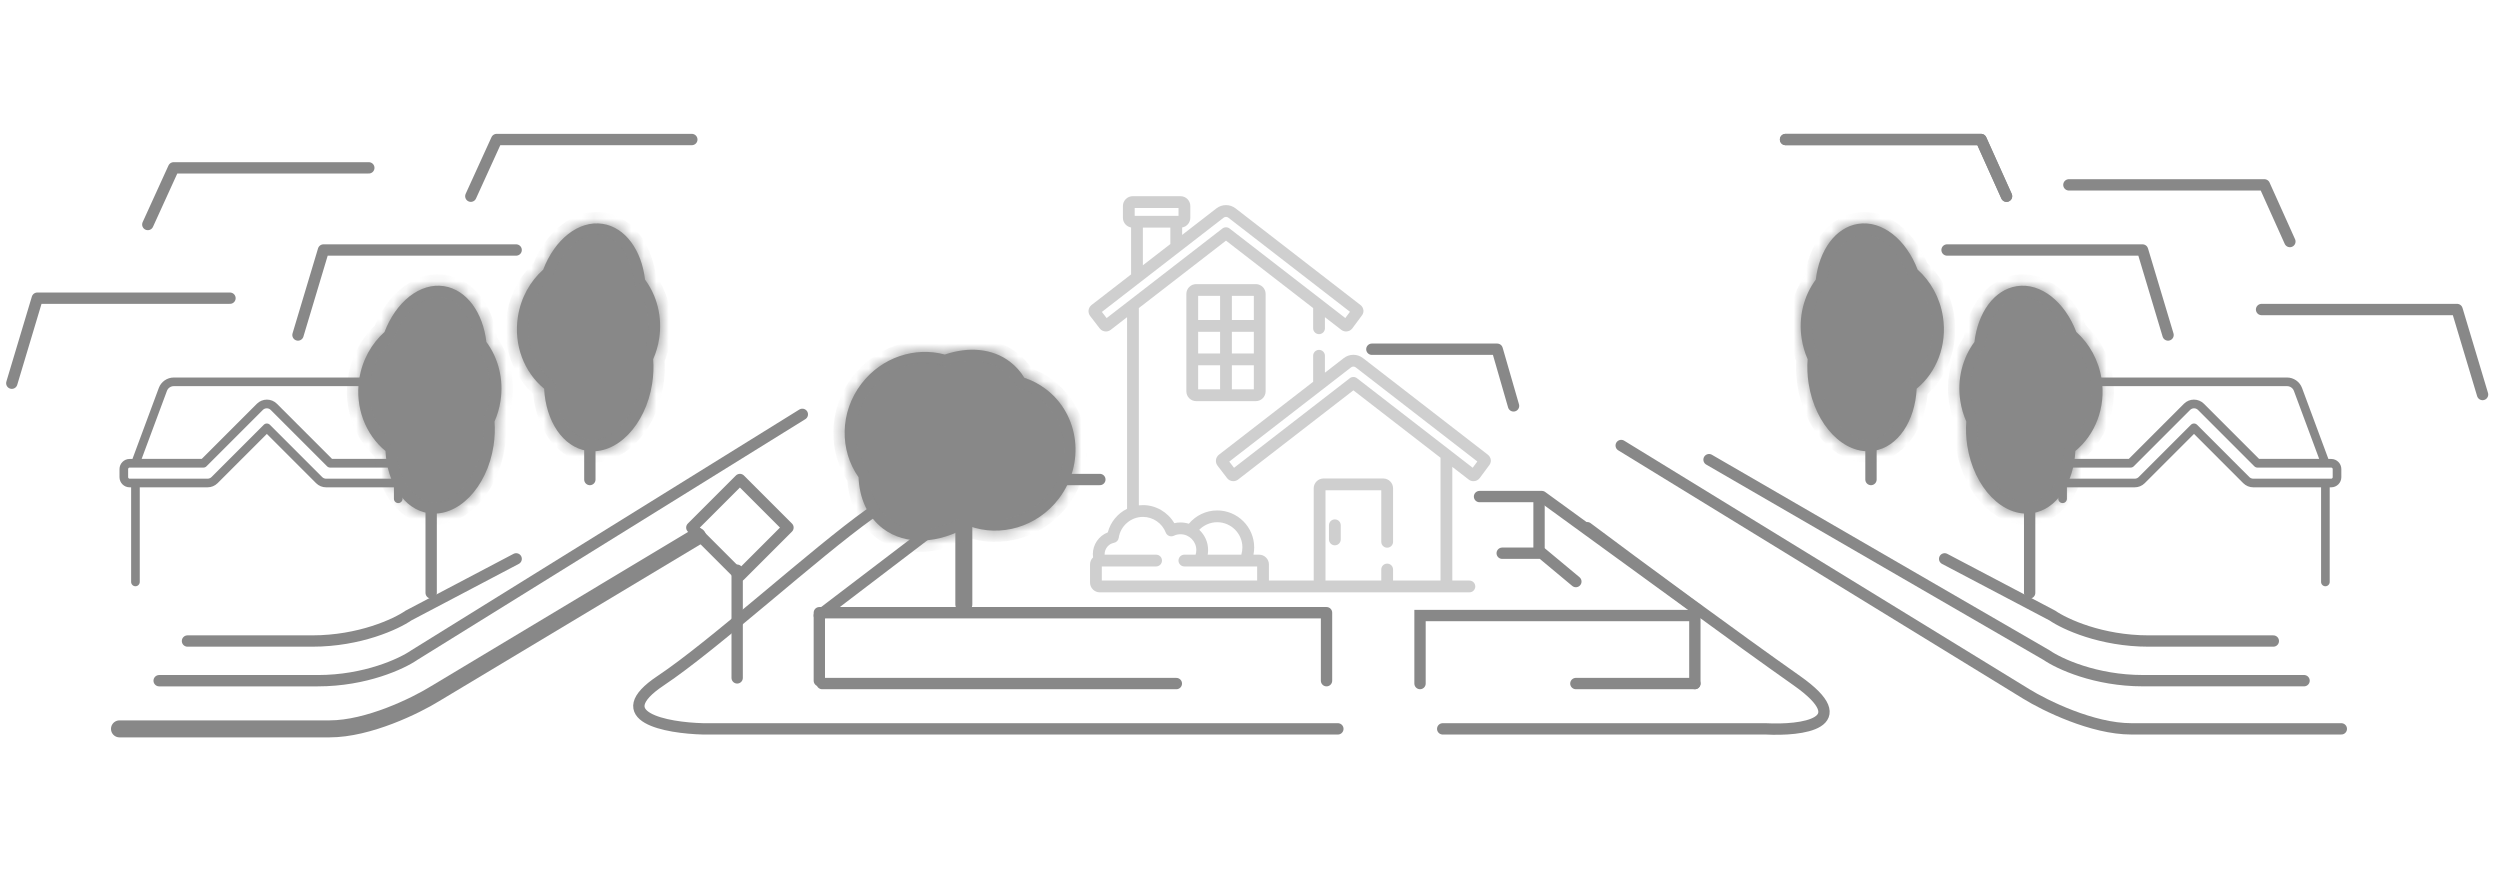 <svg width="200" height="70" viewBox="0 0 200 70" fill="none" xmlns="http://www.w3.org/2000/svg">
<path d="M65.773 54.685H94.108M118.362 39.725H123.349L135.816 48.791M126.069 46.525L123.349 44.258H120.176" stroke="#888888" stroke-width="0.907" stroke-linecap="round" stroke-linejoin="round"/>
<path d="M126.069 54.684H135.589" stroke="#888888" stroke-width="0.907" stroke-linecap="round"/>
<path d="M123.123 44.031V39.951" stroke="#888888" stroke-width="0.907" stroke-linecap="round"/>
<path d="M113.602 54.684V49.244H135.589V54.684" stroke="#888888" stroke-width="0.907" stroke-linecap="round"/>
<path d="M77.107 48.338V39.725" stroke="#888888" stroke-width="1.36" stroke-linecap="round"/>
<path d="M58.973 54.231V45.617" stroke="#888888" stroke-width="0.907" stroke-linecap="round"/>
<path d="M107.029 58.309H56.253C53.306 58.234 48.501 57.357 52.853 54.456C57.205 51.554 65.169 44.255 69.627 41.082M115.416 58.309H141.257C144.128 58.46 148.646 57.901 143.75 54.456C138.854 51.01 130.905 45.162 126.976 42.215M65.547 54.456V49.016H106.122V54.456" stroke="#888888" stroke-width="0.907" stroke-linecap="round" stroke-linejoin="round"/>
<rect width="5.44" height="5.44" transform="matrix(0.707 0.707 -0.707 0.707 59.192 38.361)" stroke="#888888" stroke-width="0.907" stroke-linejoin="round"/>
<path d="M65.547 49.242L79.827 38.361H87.988" stroke="#888888" stroke-width="0.907" stroke-linecap="round"/>
<mask id="path-10-inside-1_533_7520" fill="white">
<path fill-rule="evenodd" clip-rule="evenodd" d="M75.584 28.362C77.481 27.719 79.386 27.863 80.801 28.942C81.266 29.297 81.648 29.73 81.947 30.222C82.559 30.424 83.146 30.728 83.685 31.139C86.373 33.189 86.828 37.11 84.703 39.897C82.956 42.187 80.011 42.999 77.525 42.08C75.127 43.505 72.465 43.68 70.629 42.279C69.399 41.341 68.752 39.859 68.682 38.174C67.159 36.022 67.171 32.984 68.909 30.705C70.539 28.568 73.213 27.718 75.584 28.362Z"/>
</mask>
<path fill-rule="evenodd" clip-rule="evenodd" d="M75.584 28.362C77.481 27.719 79.386 27.863 80.801 28.942C81.266 29.297 81.648 29.73 81.947 30.222C82.559 30.424 83.146 30.728 83.685 31.139C86.373 33.189 86.828 37.11 84.703 39.897C82.956 42.187 80.011 42.999 77.525 42.08C75.127 43.505 72.465 43.68 70.629 42.279C69.399 41.341 68.752 39.859 68.682 38.174C67.159 36.022 67.171 32.984 68.909 30.705C70.539 28.568 73.213 27.718 75.584 28.362Z" fill="#888888"/>
<path d="M75.584 28.362L75.346 29.237L75.613 29.309L75.875 29.22L75.584 28.362ZM81.947 30.222L81.172 30.692L81.345 30.979L81.663 31.083L81.947 30.222ZM77.525 42.08L77.84 41.229L77.434 41.079L77.062 41.3L77.525 42.08ZM68.682 38.174L69.588 38.136L69.577 37.869L69.422 37.65L68.682 38.174ZM81.35 28.221C79.633 26.911 77.392 26.791 75.293 27.503L75.875 29.22C77.57 28.646 79.138 28.814 80.251 29.663L81.35 28.221ZM82.722 29.752C82.367 29.167 81.91 28.647 81.35 28.221L80.251 29.663C80.622 29.946 80.929 30.293 81.172 30.692L82.722 29.752ZM84.235 30.418C83.615 29.945 82.937 29.594 82.231 29.361L81.663 31.083C82.181 31.254 82.678 31.512 83.135 31.86L84.235 30.418ZM85.424 40.447C87.834 37.286 87.345 32.79 84.235 30.418L83.135 31.86C85.4 33.587 85.823 36.933 83.982 39.347L85.424 40.447ZM77.21 42.93C80.077 43.99 83.441 43.047 85.424 40.447L83.982 39.347C82.472 41.327 79.945 42.008 77.84 41.229L77.21 42.93ZM70.079 43.001C72.314 44.705 75.402 44.397 77.988 42.859L77.062 41.3C74.852 42.614 72.617 42.655 71.179 41.559L70.079 43.001ZM67.776 38.212C67.855 40.102 68.588 41.864 70.079 43.001L71.179 41.559C70.209 40.819 69.65 39.616 69.588 38.136L67.776 38.212ZM69.422 37.65C68.133 35.827 68.128 33.225 69.63 31.255L68.189 30.155C66.215 32.744 66.186 36.216 67.942 38.697L69.422 37.65ZM69.63 31.255C71.038 29.409 73.335 28.69 75.346 29.237L75.821 27.487C73.092 26.745 70.04 27.727 68.189 30.155L69.63 31.255Z" fill="#888888" mask="url(#path-10-inside-1_533_7520)"/>
<path d="M55.8 42.897L34.771 55.515C33.263 56.447 29.47 58.31 26.367 58.31C23.264 58.31 13.868 58.31 9.559 58.31" stroke="#888888" stroke-width="1.36" stroke-linecap="round"/>
<path d="M32.324 36.716H32.098L29.989 31.035C29.805 30.537 29.326 30.201 28.792 30.201H13.902C13.372 30.201 12.889 30.537 12.705 31.035L10.596 36.716H10.37C9.924 36.716 9.56 37.08 9.56 37.527V38.176C9.56 38.622 9.924 38.986 10.37 38.986H10.49V46.556C10.49 46.744 10.646 46.901 10.835 46.901C11.024 46.901 11.181 46.744 11.181 46.556V38.986H16.605C16.908 38.986 17.194 38.866 17.406 38.655L21.347 34.713L25.288 38.655C25.505 38.871 25.79 38.986 26.089 38.986H31.513V39.902C31.513 40.091 31.67 40.248 31.859 40.248C32.047 40.248 32.204 40.091 32.204 39.902V38.986H32.324C32.77 38.986 33.134 38.622 33.134 38.176V37.527C33.134 37.08 32.77 36.716 32.324 36.716ZM13.354 31.274C13.437 31.044 13.658 30.892 13.902 30.892H28.792C29.036 30.892 29.257 31.044 29.34 31.274L31.361 36.712H26.564L22.153 32.301C21.936 32.084 21.651 31.969 21.352 31.969C21.052 31.969 20.762 32.089 20.55 32.301L16.139 36.712H11.332L13.354 31.274ZM32.443 38.176C32.443 38.24 32.388 38.295 32.324 38.295H26.089C25.97 38.295 25.859 38.249 25.776 38.167L21.591 33.981C21.526 33.917 21.439 33.88 21.347 33.88C21.255 33.88 21.167 33.917 21.103 33.981L16.918 38.167C16.835 38.249 16.72 38.295 16.605 38.295H10.37C10.306 38.295 10.251 38.24 10.251 38.176V37.527C10.251 37.462 10.306 37.407 10.37 37.407H16.273C16.365 37.407 16.453 37.37 16.517 37.306L21.029 32.793C21.112 32.711 21.227 32.664 21.342 32.664C21.457 32.664 21.573 32.711 21.655 32.793L26.168 37.306C26.232 37.37 26.32 37.407 26.412 37.407H32.315C32.379 37.407 32.434 37.462 32.434 37.527L32.443 38.176Z" fill="#888888"/>
<path d="M34.493 47.43V38.816" stroke="#888888" stroke-width="0.907" stroke-linecap="round"/>
<path d="M47.188 38.362L47.188 33.828" stroke="#888888" stroke-width="0.907" stroke-linecap="round"/>
<mask id="path-16-inside-2_533_7520" fill="white">
<path fill-rule="evenodd" clip-rule="evenodd" d="M38.911 27.356C39.859 28.635 40.314 30.327 40.04 32.085C39.95 32.665 39.787 33.214 39.562 33.722C39.61 34.345 39.587 35.001 39.483 35.669C38.964 39.009 36.628 41.419 34.266 41.052C32.325 40.75 30.971 38.666 30.838 36.08C29.255 34.779 28.384 32.609 28.738 30.328C28.976 28.8 29.722 27.487 30.761 26.558C31.678 24.152 33.593 22.594 35.525 22.894C37.337 23.176 38.638 25.009 38.911 27.356Z"/>
</mask>
<path fill-rule="evenodd" clip-rule="evenodd" d="M38.911 27.356C39.859 28.635 40.314 30.327 40.04 32.085C39.95 32.665 39.787 33.214 39.562 33.722C39.61 34.345 39.587 35.001 39.483 35.669C38.964 39.009 36.628 41.419 34.266 41.052C32.325 40.75 30.971 38.666 30.838 36.08C29.255 34.779 28.384 32.609 28.738 30.328C28.976 28.8 29.722 27.487 30.761 26.558C31.678 24.152 33.593 22.594 35.525 22.894C37.337 23.176 38.638 25.009 38.911 27.356Z" fill="#888888"/>
<path d="M38.911 27.356L38.01 27.461L38.038 27.701L38.182 27.895L38.911 27.356ZM39.562 33.722L38.733 33.355L38.641 33.564L38.658 33.792L39.562 33.722ZM30.838 36.08L31.743 36.033L31.723 35.634L31.413 35.38L30.838 36.08ZM30.761 26.558L31.366 27.234L31.53 27.087L31.608 26.881L30.761 26.558ZM40.936 32.225C41.247 30.226 40.731 28.29 39.639 26.816L38.182 27.895C38.986 28.98 39.381 30.427 39.145 31.946L40.936 32.225ZM40.392 34.089C40.648 33.508 40.834 32.883 40.936 32.225L39.145 31.946C39.067 32.447 38.926 32.919 38.733 33.355L40.392 34.089ZM40.379 35.809C40.494 35.072 40.52 34.346 40.466 33.652L38.658 33.792C38.701 34.344 38.681 34.929 38.587 35.53L40.379 35.809ZM34.127 41.947C35.676 42.188 37.129 41.503 38.217 40.382C39.306 39.258 40.094 37.642 40.379 35.809L38.587 35.53C38.353 37.036 37.713 38.295 36.914 39.12C36.114 39.946 35.218 40.282 34.405 40.156L34.127 41.947ZM29.932 36.126C30.075 38.909 31.568 41.55 34.127 41.947L34.405 40.156C33.083 39.95 31.866 38.424 31.743 36.033L29.932 36.126ZM27.842 30.188C27.439 32.779 28.426 35.271 30.262 36.78L31.413 35.38C30.084 34.287 29.328 32.439 29.634 30.467L27.842 30.188ZM30.157 25.882C28.963 26.95 28.112 28.452 27.842 30.188L29.634 30.467C29.839 29.148 30.482 28.024 31.366 27.234L30.157 25.882ZM31.608 26.881C32.455 24.659 34.069 23.585 35.386 23.79L35.665 21.998C33.117 21.602 30.901 23.645 29.914 26.235L31.608 26.881ZM35.386 23.79C36.621 23.982 37.76 25.313 38.01 27.461L39.812 27.251C39.515 24.706 38.052 22.37 35.665 21.998L35.386 23.79Z" fill="#888888" mask="url(#path-16-inside-2_533_7520)"/>
<mask id="path-18-inside-3_533_7520" fill="white">
<path fill-rule="evenodd" clip-rule="evenodd" d="M51.603 22.369C52.551 23.648 53.006 25.341 52.733 27.099C52.643 27.678 52.479 28.227 52.255 28.736C52.303 29.359 52.279 30.014 52.175 30.683C51.656 34.023 49.32 36.432 46.959 36.065C45.018 35.763 43.663 33.68 43.53 31.094C41.947 29.793 41.076 27.623 41.431 25.341C41.668 23.814 42.415 22.5 43.454 21.572C44.371 19.166 46.285 17.608 48.218 17.908C50.029 18.19 51.33 20.023 51.603 22.369Z"/>
</mask>
<path fill-rule="evenodd" clip-rule="evenodd" d="M51.603 22.369C52.551 23.648 53.006 25.341 52.733 27.099C52.643 27.678 52.479 28.227 52.255 28.736C52.303 29.359 52.279 30.014 52.175 30.683C51.656 34.023 49.32 36.432 46.959 36.065C45.018 35.763 43.663 33.68 43.53 31.094C41.947 29.793 41.076 27.623 41.431 25.341C41.668 23.814 42.415 22.5 43.454 21.572C44.371 19.166 46.285 17.608 48.218 17.908C50.029 18.19 51.33 20.023 51.603 22.369Z" fill="#888888"/>
<path d="M51.603 22.369L50.703 22.474L50.731 22.715L50.875 22.909L51.603 22.369ZM52.255 28.736L51.425 28.369L51.333 28.578L51.351 28.806L52.255 28.736ZM43.53 31.094L44.436 31.047L44.415 30.647L44.106 30.393L43.53 31.094ZM43.454 21.572L44.058 22.247L44.222 22.101L44.301 21.895L43.454 21.572ZM53.629 27.238C53.94 25.24 53.424 23.303 52.332 21.829L50.875 22.909C51.678 23.994 52.073 25.441 51.837 26.96L53.629 27.238ZM53.084 29.102C53.34 28.522 53.526 27.897 53.629 27.238L51.837 26.96C51.759 27.46 51.618 27.933 51.425 28.369L53.084 29.102ZM53.071 30.822C53.186 30.085 53.212 29.36 53.158 28.666L51.351 28.806C51.393 29.358 51.373 29.943 51.279 30.544L53.071 30.822ZM46.819 36.961C48.369 37.202 49.822 36.517 50.909 35.395C51.998 34.271 52.786 32.655 53.071 30.822L51.279 30.544C51.045 32.05 50.406 33.309 49.607 34.133C48.806 34.959 47.91 35.296 47.098 35.169L46.819 36.961ZM42.625 31.14C42.768 33.923 44.26 36.563 46.819 36.961L47.098 35.169C45.775 34.964 44.559 33.437 44.436 31.047L42.625 31.14ZM40.535 25.202C40.132 27.793 41.118 30.285 42.954 31.794L44.106 30.393C42.777 29.301 42.02 27.453 42.327 25.481L40.535 25.202ZM42.849 20.896C41.655 21.963 40.805 23.466 40.535 25.202L42.327 25.481C42.532 24.161 43.174 23.037 44.058 22.247L42.849 20.896ZM44.301 21.895C45.148 19.673 46.762 18.599 48.078 18.804L48.357 17.012C45.809 16.616 43.593 18.659 42.606 21.249L44.301 21.895ZM48.078 18.804C49.314 18.996 50.453 20.327 50.703 22.474L52.504 22.264C52.207 19.719 50.745 17.383 48.357 17.012L48.078 18.804Z" fill="#888888" mask="url(#path-18-inside-3_533_7520)"/>
<path d="M64.187 33.148L33.133 52.416C32.151 53.096 29.234 54.456 25.426 54.456C21.618 54.456 14.168 54.456 12.732 54.456" stroke="#888888" stroke-width="0.907" stroke-linecap="round"/>
<path d="M41.293 44.709L32.68 49.242C31.697 49.922 28.781 51.282 24.973 51.282C21.165 51.282 16.435 51.282 14.999 51.282" stroke="#888888" stroke-width="0.907" stroke-linecap="round"/>
<path d="M129.696 35.641L162.094 55.512C163.602 56.444 167.395 58.308 170.498 58.308C173.601 58.308 182.996 58.308 187.306 58.308" stroke="#888888" stroke-width="0.907" stroke-linecap="round"/>
<path d="M164.543 36.716H164.768L166.877 31.035C167.061 30.537 167.54 30.201 168.074 30.201H182.965C183.494 30.201 183.978 30.537 184.162 31.035L186.271 36.716H186.496C186.943 36.716 187.307 37.08 187.307 37.527V38.176C187.307 38.622 186.943 38.986 186.496 38.986H186.377V46.556C186.377 46.744 186.22 46.901 186.031 46.901C185.842 46.901 185.686 46.744 185.686 46.556V38.986H180.262C179.958 38.986 179.673 38.866 179.461 38.655L175.52 34.713L171.578 38.655C171.362 38.871 171.076 38.986 170.777 38.986H165.353V39.902C165.353 40.091 165.197 40.248 165.008 40.248C164.819 40.248 164.662 40.091 164.662 39.902V38.986H164.543C164.096 38.986 163.732 38.622 163.732 38.176V37.527C163.732 37.08 164.096 36.716 164.543 36.716ZM183.513 31.274C183.43 31.044 183.209 30.892 182.965 30.892H168.074C167.83 30.892 167.609 31.044 167.526 31.274L165.505 36.712H170.303L174.714 32.301C174.93 32.084 175.216 31.969 175.515 31.969C175.814 31.969 176.104 32.089 176.316 32.301L180.727 36.712H185.534L183.513 31.274ZM164.423 38.176C164.423 38.24 164.478 38.295 164.543 38.295H170.777C170.897 38.295 171.007 38.249 171.09 38.167L175.275 33.981C175.34 33.917 175.427 33.88 175.52 33.88C175.612 33.88 175.699 33.917 175.764 33.981L179.949 38.167C180.032 38.249 180.147 38.295 180.262 38.295H186.496C186.561 38.295 186.616 38.24 186.616 38.176V37.527C186.616 37.462 186.561 37.407 186.496 37.407H180.594C180.501 37.407 180.414 37.37 180.349 37.306L175.837 32.793C175.754 32.711 175.639 32.664 175.524 32.664C175.409 32.664 175.294 32.711 175.211 32.793L170.699 37.306C170.634 37.37 170.547 37.407 170.455 37.407H164.552C164.488 37.407 164.432 37.462 164.432 37.527L164.423 38.176Z" fill="#888888"/>
<path d="M162.372 47.43V38.816" stroke="#888888" stroke-width="0.907" stroke-linecap="round"/>
<path d="M149.678 38.362L149.678 33.828" stroke="#888888" stroke-width="0.907" stroke-linecap="round"/>
<mask id="path-26-inside-4_533_7520" fill="white">
<path fill-rule="evenodd" clip-rule="evenodd" d="M157.955 27.356C157.008 28.635 156.553 30.327 156.826 32.085C156.916 32.665 157.08 33.214 157.304 33.722C157.256 34.345 157.279 35.001 157.383 35.669C157.903 39.009 160.239 41.419 162.6 41.052C164.541 40.75 165.896 38.666 166.029 36.08C167.611 34.779 168.483 32.609 168.128 30.328C167.891 28.8 167.144 27.487 166.105 26.558C165.188 24.152 163.273 22.594 161.341 22.894C159.53 23.176 158.229 25.009 157.955 27.356Z"/>
</mask>
<path fill-rule="evenodd" clip-rule="evenodd" d="M157.955 27.356C157.008 28.635 156.553 30.327 156.826 32.085C156.916 32.665 157.08 33.214 157.304 33.722C157.256 34.345 157.279 35.001 157.383 35.669C157.903 39.009 160.239 41.419 162.6 41.052C164.541 40.75 165.896 38.666 166.029 36.08C167.611 34.779 168.483 32.609 168.128 30.328C167.891 28.8 167.144 27.487 166.105 26.558C165.188 24.152 163.273 22.594 161.341 22.894C159.53 23.176 158.229 25.009 157.955 27.356Z" fill="#888888"/>
<path d="M157.955 27.356L158.856 27.461L158.828 27.701L158.684 27.895L157.955 27.356ZM157.304 33.722L158.134 33.355L158.226 33.564L158.208 33.792L157.304 33.722ZM166.029 36.08L165.123 36.033L165.144 35.634L165.453 35.38L166.029 36.08ZM166.105 26.558L165.501 27.234L165.337 27.087L165.258 26.881L166.105 26.558ZM155.93 32.225C155.619 30.226 156.135 28.29 157.227 26.816L158.684 27.895C157.88 28.98 157.486 30.427 157.722 31.946L155.93 32.225ZM156.475 34.089C156.218 33.508 156.033 32.883 155.93 32.225L157.722 31.946C157.8 32.447 157.941 32.919 158.134 33.355L156.475 34.089ZM156.487 35.809C156.373 35.072 156.347 34.346 156.4 33.652L158.208 33.792C158.166 34.344 158.186 34.929 158.279 35.53L156.487 35.809ZM162.74 41.947C161.19 42.188 159.737 41.503 158.65 40.382C157.561 39.258 156.773 37.642 156.487 35.809L158.279 35.53C158.514 37.036 159.153 38.295 159.952 39.12C160.753 39.946 161.649 40.282 162.461 40.156L162.74 41.947ZM166.934 36.126C166.791 38.909 165.299 41.55 162.74 41.947L162.461 40.156C163.784 39.95 165 38.424 165.123 36.033L166.934 36.126ZM169.024 30.188C169.427 32.779 168.441 35.271 166.604 36.78L165.453 35.38C166.782 34.287 167.539 32.439 167.232 30.467L169.024 30.188ZM166.71 25.882C167.904 26.95 168.754 28.452 169.024 30.188L167.232 30.467C167.027 29.148 166.384 28.024 165.501 27.234L166.71 25.882ZM165.258 26.881C164.411 24.659 162.797 23.585 161.48 23.79L161.202 21.998C163.75 21.602 165.965 23.645 166.952 26.235L165.258 26.881ZM161.48 23.79C160.245 23.982 159.106 25.313 158.856 27.461L157.055 27.251C157.352 24.706 158.814 22.37 161.202 21.998L161.48 23.79Z" fill="#888888" mask="url(#path-26-inside-4_533_7520)"/>
<mask id="path-28-inside-5_533_7520" fill="white">
<path fill-rule="evenodd" clip-rule="evenodd" d="M145.262 22.37C144.314 23.649 143.859 25.341 144.133 27.099C144.223 27.679 144.386 28.227 144.611 28.736C144.563 29.359 144.586 30.014 144.69 30.683C145.21 34.023 147.545 36.432 149.907 36.065C151.848 35.763 153.203 33.68 153.335 31.093C154.918 29.793 155.79 27.623 155.435 25.341C155.197 23.813 154.45 22.5 153.411 21.571C152.494 19.166 150.58 17.608 148.648 17.908C146.836 18.19 145.535 20.023 145.262 22.37Z"/>
</mask>
<path fill-rule="evenodd" clip-rule="evenodd" d="M145.262 22.37C144.314 23.649 143.859 25.341 144.133 27.099C144.223 27.679 144.386 28.227 144.611 28.736C144.563 29.359 144.586 30.014 144.69 30.683C145.21 34.023 147.545 36.432 149.907 36.065C151.848 35.763 153.203 33.68 153.335 31.093C154.918 29.793 155.79 27.623 155.435 25.341C155.197 23.813 154.45 22.5 153.411 21.571C152.494 19.166 150.58 17.608 148.648 17.908C146.836 18.19 145.535 20.023 145.262 22.37Z" fill="#888888"/>
<path d="M145.262 22.37L146.162 22.475L146.134 22.715L145.99 22.909L145.262 22.37ZM144.611 28.736L145.44 28.369L145.533 28.578L145.515 28.806L144.611 28.736ZM153.335 31.093L152.43 31.047L152.451 30.647L152.76 30.393L153.335 31.093ZM153.411 21.571L152.807 22.247L152.643 22.1L152.564 21.894L153.411 21.571ZM143.237 27.238C142.926 25.24 143.442 23.304 144.533 21.83L145.99 22.909C145.187 23.994 144.793 25.441 145.029 26.96L143.237 27.238ZM143.782 29.102C143.525 28.522 143.339 27.897 143.237 27.238L145.029 26.96C145.107 27.461 145.247 27.933 145.44 28.369L143.782 29.102ZM143.794 30.822C143.68 30.085 143.653 29.36 143.707 28.666L145.515 28.806C145.472 29.358 145.493 29.943 145.586 30.544L143.794 30.822ZM150.046 36.961C148.497 37.202 147.044 36.517 145.957 35.395C144.867 34.271 144.079 32.655 143.794 30.822L145.586 30.544C145.82 32.05 146.46 33.309 147.259 34.133C148.06 34.959 148.955 35.296 149.768 35.169L150.046 36.961ZM154.241 31.14C154.098 33.923 152.606 36.563 150.046 36.961L149.768 35.169C151.09 34.964 152.307 33.437 152.43 31.047L154.241 31.14ZM156.331 25.202C156.734 27.793 155.747 30.285 153.911 31.794L152.76 30.393C154.089 29.3 154.846 27.453 154.539 25.481L156.331 25.202ZM154.016 20.895C155.21 21.963 156.061 23.465 156.331 25.202L154.539 25.481C154.334 24.161 153.691 23.037 152.807 22.247L154.016 20.895ZM152.564 21.894C151.717 19.673 150.104 18.599 148.787 18.804L148.508 17.012C151.056 16.616 153.271 18.659 154.259 21.248L152.564 21.894ZM148.787 18.804C147.551 18.996 146.413 20.327 146.162 22.475L144.361 22.265C144.658 19.72 146.121 17.384 148.508 17.012L148.787 18.804Z" fill="#888888" mask="url(#path-28-inside-5_533_7520)"/>
<path d="M136.723 36.773L163.732 52.414C164.715 53.094 167.631 54.454 171.439 54.454C175.248 54.454 182.89 54.454 184.325 54.454" stroke="#888888" stroke-width="0.907" stroke-linecap="round"/>
<path d="M155.572 44.709L164.186 49.242C165.168 49.922 168.084 51.282 171.892 51.282C175.701 51.282 180.431 51.282 181.866 51.282" stroke="#888888" stroke-width="0.907" stroke-linecap="round"/>
<path opacity="0.4" d="M100.464 22.729H95.694C95.261 22.729 94.908 23.081 94.908 23.514V31.306C94.908 31.739 95.261 32.091 95.694 32.091H100.464C100.897 32.091 101.25 31.739 101.25 31.306V23.514C101.25 23.081 100.897 22.729 100.464 22.729ZM97.607 31.148H95.851V29.22H97.607V31.148ZM97.607 28.277H95.851V26.543H97.607V28.277ZM97.607 25.599H95.851V23.672H97.607V25.599ZM100.307 31.148H98.55V29.22H100.307V31.148ZM100.307 28.277H98.55V26.543H100.307V28.277ZM100.307 25.599H98.55V23.672H100.307V25.599Z" fill="#888888"/>
<path opacity="0.4" d="M106.788 41.551C106.528 41.551 106.317 41.762 106.317 42.022V43.154C106.317 43.415 106.528 43.626 106.788 43.626C107.049 43.626 107.26 43.415 107.26 43.154V42.022C107.26 41.762 107.049 41.551 106.788 41.551Z" fill="#888888"/>
<path opacity="0.4" d="M119.264 36.79C119.243 36.625 119.158 36.477 119.026 36.375L109.037 28.646C108.815 28.475 108.551 28.384 108.271 28.384C107.991 28.384 107.727 28.475 107.505 28.646L105.994 29.815V28.461C105.994 28.201 105.783 27.99 105.523 27.99C105.262 27.99 105.051 28.201 105.051 28.461V30.545L97.516 36.375C97.385 36.476 97.298 36.629 97.278 36.792C97.256 36.958 97.301 37.123 97.403 37.255L98.167 38.25C98.287 38.405 98.468 38.494 98.665 38.494C98.802 38.494 98.939 38.448 99.048 38.363L108.271 31.227L115.242 36.621V46.445H111.445V45.561C111.445 45.3 111.234 45.089 110.973 45.089C110.713 45.089 110.502 45.3 110.502 45.561V46.445H106.04V39.222H110.502V43.345C110.502 43.605 110.713 43.816 110.973 43.816C111.234 43.816 111.445 43.605 111.445 43.345V39.065C111.445 38.631 111.092 38.279 110.659 38.279H105.883C105.449 38.279 105.097 38.631 105.097 39.065V46.445H101.514V45.159C101.514 44.725 101.161 44.373 100.728 44.373H100.277C100.314 44.185 100.335 43.992 100.335 43.793C100.335 42.161 99.007 40.834 97.375 40.834C96.489 40.834 95.66 41.24 95.106 41.9C94.896 41.833 94.673 41.797 94.442 41.797C94.272 41.797 94.105 41.816 93.943 41.854C93.429 40.974 92.471 40.408 91.435 40.408C91.325 40.408 91.216 40.415 91.108 40.428V24.645L98.08 19.251L105.051 24.645V26.261C105.051 26.521 105.262 26.732 105.523 26.732C105.783 26.732 105.994 26.521 105.994 26.261V25.375L107.303 26.387C107.412 26.471 107.548 26.518 107.686 26.518C107.883 26.518 108.065 26.428 108.184 26.273C108.186 26.271 108.188 26.268 108.189 26.266L108.922 25.277L108.926 25.271C108.975 25.21 109.103 25.049 109.073 24.814C109.051 24.648 108.966 24.5 108.835 24.399L98.846 16.67C98.624 16.499 98.359 16.408 98.08 16.408C97.8 16.408 97.535 16.499 97.314 16.67L94.571 18.792V18.198C94.942 18.135 95.225 17.812 95.225 17.424V16.481C95.225 16.048 94.873 15.695 94.439 15.695H90.618C90.185 15.695 89.833 16.048 89.833 16.481V17.424C89.833 17.812 90.116 18.135 90.487 18.198V21.952L87.326 24.398C87.194 24.499 87.107 24.652 87.086 24.815C87.065 24.981 87.109 25.146 87.211 25.279L87.976 26.273C88.096 26.429 88.277 26.518 88.473 26.518C88.611 26.518 88.747 26.471 88.857 26.387L90.165 25.375V40.705C89.417 41.073 88.841 41.756 88.626 42.589C87.915 42.863 87.427 43.553 87.427 44.337C87.427 44.424 87.433 44.509 87.445 44.592C87.295 44.735 87.202 44.936 87.202 45.159V46.602C87.202 47.036 87.554 47.388 87.987 47.388H117.552C117.812 47.388 118.023 47.177 118.023 46.917C118.023 46.656 117.812 46.445 117.552 46.445H116.185V37.351L117.494 38.363C117.603 38.448 117.739 38.494 117.877 38.494C118.074 38.494 118.256 38.405 118.375 38.249C118.377 38.247 118.379 38.245 118.38 38.242L119.113 37.253L119.118 37.247C119.166 37.187 119.294 37.026 119.264 36.79ZM97.375 41.777C98.487 41.777 99.392 42.682 99.392 43.793C99.392 43.995 99.361 44.189 99.306 44.373H96.616C96.637 44.253 96.648 44.13 96.648 44.004C96.648 43.364 96.374 42.788 95.938 42.384C96.311 42.006 96.827 41.777 97.375 41.777ZM90.776 16.638H94.282V17.267H90.776V16.638ZM93.628 18.209V19.522L91.43 21.222V18.209H93.628ZM88.53 25.447L88.15 24.953L97.89 17.416C97.946 17.373 98.01 17.351 98.08 17.351C98.15 17.351 98.213 17.373 98.269 17.416L107.996 24.942L107.625 25.444L98.368 18.282C98.198 18.15 97.961 18.15 97.791 18.282L88.53 25.447ZM100.571 46.445H88.145V45.316H92.488C92.748 45.316 92.959 45.105 92.959 44.845C92.959 44.584 92.748 44.373 92.488 44.373H88.371C88.371 44.361 88.37 44.349 88.37 44.337C88.37 43.892 88.686 43.508 89.122 43.424C89.319 43.385 89.47 43.227 89.499 43.028C89.636 42.072 90.469 41.352 91.435 41.352C92.238 41.352 92.972 41.855 93.261 42.605C93.308 42.727 93.404 42.824 93.526 42.873C93.648 42.922 93.784 42.917 93.903 42.861C94.072 42.781 94.254 42.74 94.442 42.74C95.138 42.74 95.705 43.307 95.705 44.005C95.705 44.133 95.685 44.256 95.649 44.373H94.751C94.49 44.373 94.279 44.584 94.279 44.845C94.279 45.105 94.49 45.316 94.751 45.316H100.571V46.445ZM117.816 37.42L108.56 30.258C108.39 30.127 108.152 30.127 107.983 30.258L98.722 37.424L98.341 36.929L108.082 29.392C108.138 29.349 108.201 29.327 108.271 29.327C108.341 29.327 108.405 29.349 108.46 29.392L118.187 36.919L117.816 37.42Z" fill="#888888"/>
<path d="M41.292 20H25.878L23.838 26.8" stroke="#888888" stroke-width="0.907" stroke-linecap="round" stroke-linejoin="round"/>
<path d="M18.398 23.855H2.984L0.944 30.656" stroke="#888888" stroke-width="0.907" stroke-linecap="round" stroke-linejoin="round"/>
<path d="M55.346 11.162H39.732L37.666 15.696" stroke="#888888" stroke-width="0.907" stroke-linecap="round" stroke-linejoin="round"/>
<path d="M29.505 13.428H13.891L11.825 17.961" stroke="#888888" stroke-width="0.907" stroke-linecap="round" stroke-linejoin="round"/>
<path d="M155.764 20H171.404L173.444 26.8" stroke="#888888" stroke-width="0.907" stroke-linecap="round" stroke-linejoin="round"/>
<path d="M180.925 24.762H196.565L198.605 31.562" stroke="#888888" stroke-width="0.907" stroke-linecap="round" stroke-linejoin="round"/>
<path d="M142.843 11.162H158.483L160.523 15.696" stroke="#888888" stroke-width="0.907" stroke-linecap="round" stroke-linejoin="round"/>
<path d="M142.843 11.162H158.483L160.523 15.696" stroke="#888888" stroke-width="0.907" stroke-linecap="round" stroke-linejoin="round"/>
<path d="M109.749 27.938H119.775L121.083 32.471" stroke="#888888" stroke-width="0.907" stroke-linecap="round" stroke-linejoin="round"/>
<path d="M165.511 14.789H181.151L183.191 19.323" stroke="#888888" stroke-width="0.907" stroke-linecap="round" stroke-linejoin="round"/>
</svg>
